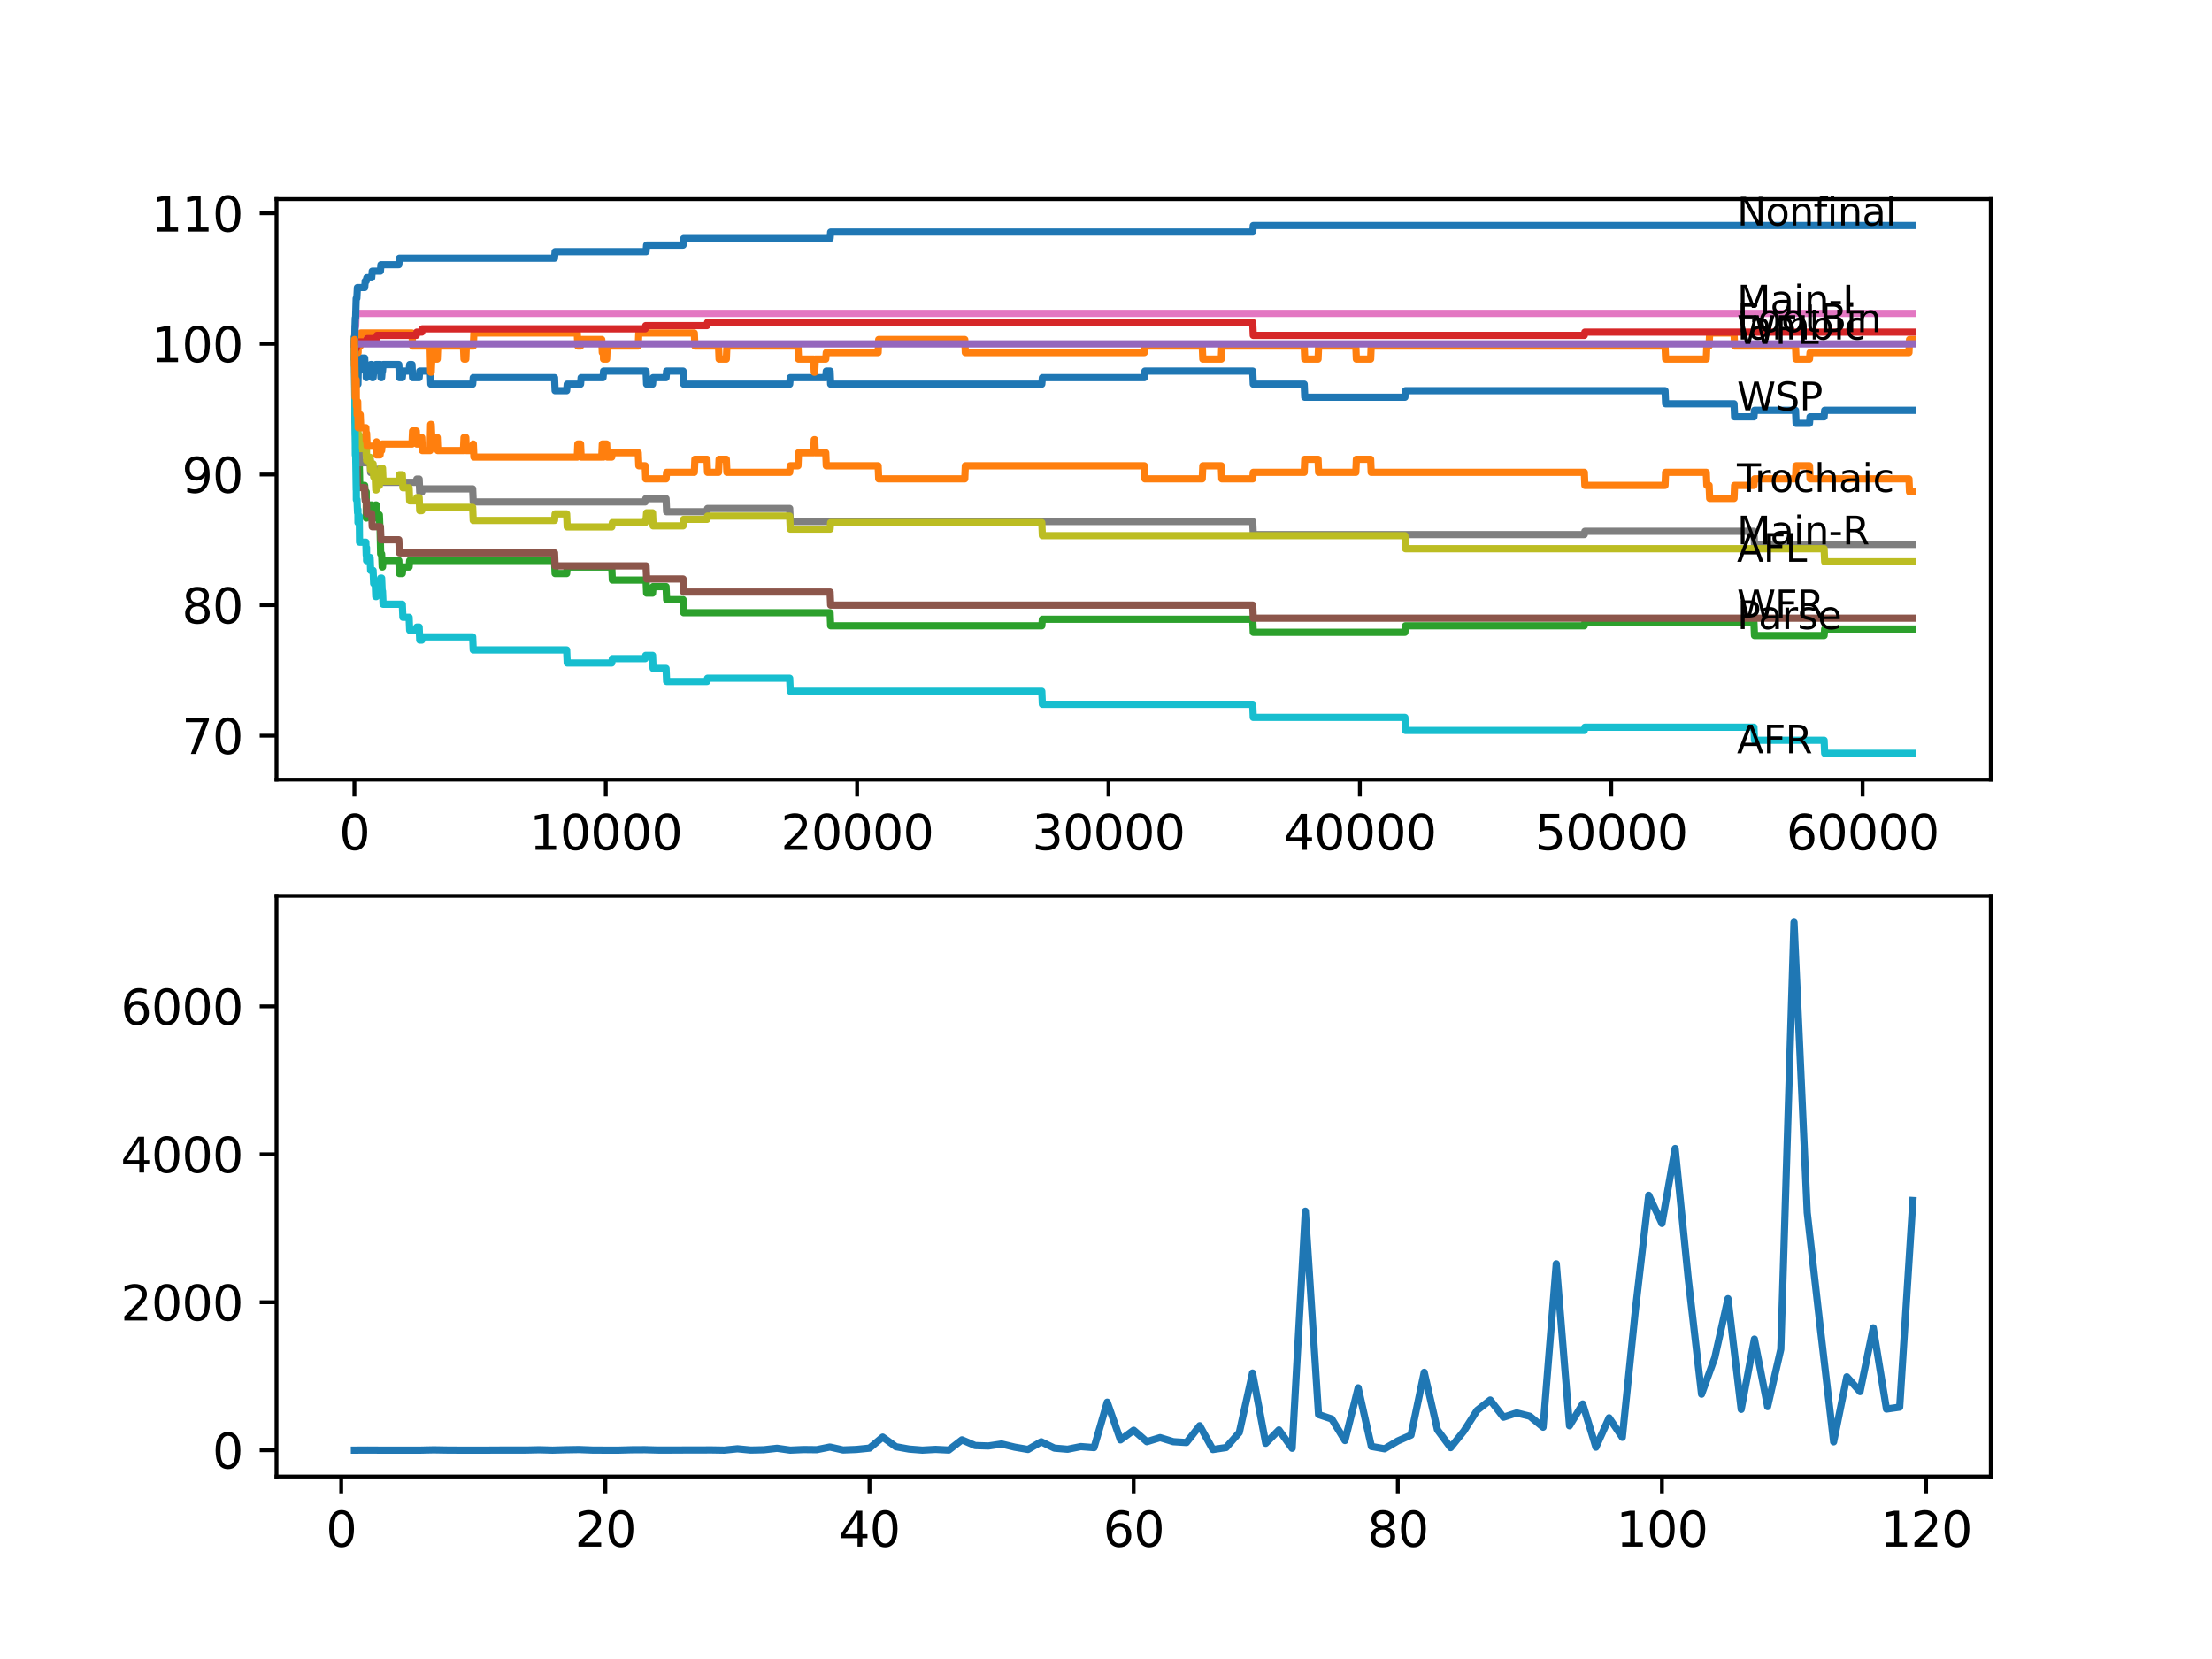 <?xml version="1.0" encoding="utf-8" standalone="no"?>
<!DOCTYPE svg PUBLIC "-//W3C//DTD SVG 1.1//EN"
  "http://www.w3.org/Graphics/SVG/1.1/DTD/svg11.dtd">
<svg xmlns:xlink="http://www.w3.org/1999/xlink" width="460.8pt" height="345.6pt" viewBox="0 0 460.8 345.6" xmlns="http://www.w3.org/2000/svg" version="1.1">
 <defs>
  <style type="text/css">*{stroke-linejoin: round; stroke-linecap: butt}</style>
 </defs>
 <g id="figure_1">
  <g id="patch_1">
   <path d="M 0 345.6 
L 460.8 345.6 
L 460.8 0 
L 0 0 
z
" style="fill: #ffffff"/>
  </g>
  <g id="axes_1">
   <g id="patch_2">
    <path d="M 57.6 162.432 
L 414.72 162.432 
L 414.72 41.472 
L 57.6 41.472 
z
" style="fill: #ffffff"/>
   </g>
   <g id="matplotlib.axis_1">
    <g id="xtick_1">
     <g id="line2d_1">
      <defs>
       <path id="m86ea6224b6" d="M 0 0 
L 0 3.5 
" style="stroke: #000000; stroke-width: 0.8"/>
      </defs>
      <g>
       <use xlink:href="#m86ea6224b6" x="73.827" y="162.432" style="stroke: #000000; stroke-width: 0.8"/>
      </g>
     </g>
     <g id="text_1">
      <!-- 0 -->
      <g transform="translate(70.646 177.03)scale(0.1 -0.1)">
       <defs>
        <path id="DejaVuSans-30" d="M 2034 4250 
Q 1547 4250 1301 3770 
Q 1056 3291 1056 2328 
Q 1056 1369 1301 889 
Q 1547 409 2034 409 
Q 2525 409 2770 889 
Q 3016 1369 3016 2328 
Q 3016 3291 2770 3770 
Q 2525 4250 2034 4250 
z
M 2034 4750 
Q 2819 4750 3233 4129 
Q 3647 3509 3647 2328 
Q 3647 1150 3233 529 
Q 2819 -91 2034 -91 
Q 1250 -91 836 529 
Q 422 1150 422 2328 
Q 422 3509 836 4129 
Q 1250 4750 2034 4750 
z
" transform="scale(0.016)"/>
       </defs>
       <use xlink:href="#DejaVuSans-30"/>
      </g>
     </g>
    </g>
    <g id="xtick_2">
     <g id="line2d_2">
      <g>
       <use xlink:href="#m86ea6224b6" x="126.192" y="162.432" style="stroke: #000000; stroke-width: 0.8"/>
      </g>
     </g>
     <g id="text_2">
      <!-- 10000 -->
      <g transform="translate(110.286 177.03)scale(0.1 -0.1)">
       <defs>
        <path id="DejaVuSans-31" d="M 794 531 
L 1825 531 
L 1825 4091 
L 703 3866 
L 703 4441 
L 1819 4666 
L 2450 4666 
L 2450 531 
L 3481 531 
L 3481 0 
L 794 0 
L 794 531 
z
" transform="scale(0.016)"/>
       </defs>
       <use xlink:href="#DejaVuSans-31"/>
       <use xlink:href="#DejaVuSans-30" x="63.623"/>
       <use xlink:href="#DejaVuSans-30" x="127.246"/>
       <use xlink:href="#DejaVuSans-30" x="190.869"/>
       <use xlink:href="#DejaVuSans-30" x="254.492"/>
      </g>
     </g>
    </g>
    <g id="xtick_3">
     <g id="line2d_3">
      <g>
       <use xlink:href="#m86ea6224b6" x="178.556" y="162.432" style="stroke: #000000; stroke-width: 0.8"/>
      </g>
     </g>
     <g id="text_3">
      <!-- 20000 -->
      <g transform="translate(162.65 177.03)scale(0.1 -0.1)">
       <defs>
        <path id="DejaVuSans-32" d="M 1228 531 
L 3431 531 
L 3431 0 
L 469 0 
L 469 531 
Q 828 903 1448 1529 
Q 2069 2156 2228 2338 
Q 2531 2678 2651 2914 
Q 2772 3150 2772 3378 
Q 2772 3750 2511 3984 
Q 2250 4219 1831 4219 
Q 1534 4219 1204 4116 
Q 875 4013 500 3803 
L 500 4441 
Q 881 4594 1212 4672 
Q 1544 4750 1819 4750 
Q 2544 4750 2975 4387 
Q 3406 4025 3406 3419 
Q 3406 3131 3298 2873 
Q 3191 2616 2906 2266 
Q 2828 2175 2409 1742 
Q 1991 1309 1228 531 
z
" transform="scale(0.016)"/>
       </defs>
       <use xlink:href="#DejaVuSans-32"/>
       <use xlink:href="#DejaVuSans-30" x="63.623"/>
       <use xlink:href="#DejaVuSans-30" x="127.246"/>
       <use xlink:href="#DejaVuSans-30" x="190.869"/>
       <use xlink:href="#DejaVuSans-30" x="254.492"/>
      </g>
     </g>
    </g>
    <g id="xtick_4">
     <g id="line2d_4">
      <g>
       <use xlink:href="#m86ea6224b6" x="230.921" y="162.432" style="stroke: #000000; stroke-width: 0.8"/>
      </g>
     </g>
     <g id="text_4">
      <!-- 30000 -->
      <g transform="translate(215.015 177.03)scale(0.1 -0.1)">
       <defs>
        <path id="DejaVuSans-33" d="M 2597 2516 
Q 3050 2419 3304 2112 
Q 3559 1806 3559 1356 
Q 3559 666 3084 287 
Q 2609 -91 1734 -91 
Q 1441 -91 1130 -33 
Q 819 25 488 141 
L 488 750 
Q 750 597 1062 519 
Q 1375 441 1716 441 
Q 2309 441 2620 675 
Q 2931 909 2931 1356 
Q 2931 1769 2642 2001 
Q 2353 2234 1838 2234 
L 1294 2234 
L 1294 2753 
L 1863 2753 
Q 2328 2753 2575 2939 
Q 2822 3125 2822 3475 
Q 2822 3834 2567 4026 
Q 2313 4219 1838 4219 
Q 1578 4219 1281 4162 
Q 984 4106 628 3988 
L 628 4550 
Q 988 4650 1302 4700 
Q 1616 4750 1894 4750 
Q 2613 4750 3031 4423 
Q 3450 4097 3450 3541 
Q 3450 3153 3228 2886 
Q 3006 2619 2597 2516 
z
" transform="scale(0.016)"/>
       </defs>
       <use xlink:href="#DejaVuSans-33"/>
       <use xlink:href="#DejaVuSans-30" x="63.623"/>
       <use xlink:href="#DejaVuSans-30" x="127.246"/>
       <use xlink:href="#DejaVuSans-30" x="190.869"/>
       <use xlink:href="#DejaVuSans-30" x="254.492"/>
      </g>
     </g>
    </g>
    <g id="xtick_5">
     <g id="line2d_5">
      <g>
       <use xlink:href="#m86ea6224b6" x="283.285" y="162.432" style="stroke: #000000; stroke-width: 0.8"/>
      </g>
     </g>
     <g id="text_5">
      <!-- 40000 -->
      <g transform="translate(267.379 177.03)scale(0.1 -0.1)">
       <defs>
        <path id="DejaVuSans-34" d="M 2419 4116 
L 825 1625 
L 2419 1625 
L 2419 4116 
z
M 2253 4666 
L 3047 4666 
L 3047 1625 
L 3713 1625 
L 3713 1100 
L 3047 1100 
L 3047 0 
L 2419 0 
L 2419 1100 
L 313 1100 
L 313 1709 
L 2253 4666 
z
" transform="scale(0.016)"/>
       </defs>
       <use xlink:href="#DejaVuSans-34"/>
       <use xlink:href="#DejaVuSans-30" x="63.623"/>
       <use xlink:href="#DejaVuSans-30" x="127.246"/>
       <use xlink:href="#DejaVuSans-30" x="190.869"/>
       <use xlink:href="#DejaVuSans-30" x="254.492"/>
      </g>
     </g>
    </g>
    <g id="xtick_6">
     <g id="line2d_6">
      <g>
       <use xlink:href="#m86ea6224b6" x="335.65" y="162.432" style="stroke: #000000; stroke-width: 0.8"/>
      </g>
     </g>
     <g id="text_6">
      <!-- 50000 -->
      <g transform="translate(319.744 177.03)scale(0.1 -0.1)">
       <defs>
        <path id="DejaVuSans-35" d="M 691 4666 
L 3169 4666 
L 3169 4134 
L 1269 4134 
L 1269 2991 
Q 1406 3038 1543 3061 
Q 1681 3084 1819 3084 
Q 2600 3084 3056 2656 
Q 3513 2228 3513 1497 
Q 3513 744 3044 326 
Q 2575 -91 1722 -91 
Q 1428 -91 1123 -41 
Q 819 9 494 109 
L 494 744 
Q 775 591 1075 516 
Q 1375 441 1709 441 
Q 2250 441 2565 725 
Q 2881 1009 2881 1497 
Q 2881 1984 2565 2268 
Q 2250 2553 1709 2553 
Q 1456 2553 1204 2497 
Q 953 2441 691 2322 
L 691 4666 
z
" transform="scale(0.016)"/>
       </defs>
       <use xlink:href="#DejaVuSans-35"/>
       <use xlink:href="#DejaVuSans-30" x="63.623"/>
       <use xlink:href="#DejaVuSans-30" x="127.246"/>
       <use xlink:href="#DejaVuSans-30" x="190.869"/>
       <use xlink:href="#DejaVuSans-30" x="254.492"/>
      </g>
     </g>
    </g>
    <g id="xtick_7">
     <g id="line2d_7">
      <g>
       <use xlink:href="#m86ea6224b6" x="388.014" y="162.432" style="stroke: #000000; stroke-width: 0.8"/>
      </g>
     </g>
     <g id="text_7">
      <!-- 60000 -->
      <g transform="translate(372.108 177.03)scale(0.1 -0.1)">
       <defs>
        <path id="DejaVuSans-36" d="M 2113 2584 
Q 1688 2584 1439 2293 
Q 1191 2003 1191 1497 
Q 1191 994 1439 701 
Q 1688 409 2113 409 
Q 2538 409 2786 701 
Q 3034 994 3034 1497 
Q 3034 2003 2786 2293 
Q 2538 2584 2113 2584 
z
M 3366 4563 
L 3366 3988 
Q 3128 4100 2886 4159 
Q 2644 4219 2406 4219 
Q 1781 4219 1451 3797 
Q 1122 3375 1075 2522 
Q 1259 2794 1537 2939 
Q 1816 3084 2150 3084 
Q 2853 3084 3261 2657 
Q 3669 2231 3669 1497 
Q 3669 778 3244 343 
Q 2819 -91 2113 -91 
Q 1303 -91 875 529 
Q 447 1150 447 2328 
Q 447 3434 972 4092 
Q 1497 4750 2381 4750 
Q 2619 4750 2861 4703 
Q 3103 4656 3366 4563 
z
" transform="scale(0.016)"/>
       </defs>
       <use xlink:href="#DejaVuSans-36"/>
       <use xlink:href="#DejaVuSans-30" x="63.623"/>
       <use xlink:href="#DejaVuSans-30" x="127.246"/>
       <use xlink:href="#DejaVuSans-30" x="190.869"/>
       <use xlink:href="#DejaVuSans-30" x="254.492"/>
      </g>
     </g>
    </g>
   </g>
   <g id="matplotlib.axis_2">
    <g id="ytick_1">
     <g id="line2d_8">
      <defs>
       <path id="m1d8a6bc391" d="M 0 0 
L -3.5 0 
" style="stroke: #000000; stroke-width: 0.8"/>
      </defs>
      <g>
       <use xlink:href="#m1d8a6bc391" x="57.6" y="153.261" style="stroke: #000000; stroke-width: 0.8"/>
      </g>
     </g>
     <g id="text_8">
      <!-- 70 -->
      <g transform="translate(37.875 157.06)scale(0.1 -0.1)">
       <defs>
        <path id="DejaVuSans-37" d="M 525 4666 
L 3525 4666 
L 3525 4397 
L 1831 0 
L 1172 0 
L 2766 4134 
L 525 4134 
L 525 4666 
z
" transform="scale(0.016)"/>
       </defs>
       <use xlink:href="#DejaVuSans-37"/>
       <use xlink:href="#DejaVuSans-30" x="63.623"/>
      </g>
     </g>
    </g>
    <g id="ytick_2">
     <g id="line2d_9">
      <g>
       <use xlink:href="#m1d8a6bc391" x="57.6" y="126.053" style="stroke: #000000; stroke-width: 0.8"/>
      </g>
     </g>
     <g id="text_9">
      <!-- 80 -->
      <g transform="translate(37.875 129.853)scale(0.1 -0.1)">
       <defs>
        <path id="DejaVuSans-38" d="M 2034 2216 
Q 1584 2216 1326 1975 
Q 1069 1734 1069 1313 
Q 1069 891 1326 650 
Q 1584 409 2034 409 
Q 2484 409 2743 651 
Q 3003 894 3003 1313 
Q 3003 1734 2745 1975 
Q 2488 2216 2034 2216 
z
M 1403 2484 
Q 997 2584 770 2862 
Q 544 3141 544 3541 
Q 544 4100 942 4425 
Q 1341 4750 2034 4750 
Q 2731 4750 3128 4425 
Q 3525 4100 3525 3541 
Q 3525 3141 3298 2862 
Q 3072 2584 2669 2484 
Q 3125 2378 3379 2068 
Q 3634 1759 3634 1313 
Q 3634 634 3220 271 
Q 2806 -91 2034 -91 
Q 1263 -91 848 271 
Q 434 634 434 1313 
Q 434 1759 690 2068 
Q 947 2378 1403 2484 
z
M 1172 3481 
Q 1172 3119 1398 2916 
Q 1625 2713 2034 2713 
Q 2441 2713 2670 2916 
Q 2900 3119 2900 3481 
Q 2900 3844 2670 4047 
Q 2441 4250 2034 4250 
Q 1625 4250 1398 4047 
Q 1172 3844 1172 3481 
z
" transform="scale(0.016)"/>
       </defs>
       <use xlink:href="#DejaVuSans-38"/>
       <use xlink:href="#DejaVuSans-30" x="63.623"/>
      </g>
     </g>
    </g>
    <g id="ytick_3">
     <g id="line2d_10">
      <g>
       <use xlink:href="#m1d8a6bc391" x="57.6" y="98.846" style="stroke: #000000; stroke-width: 0.8"/>
      </g>
     </g>
     <g id="text_10">
      <!-- 90 -->
      <g transform="translate(37.875 102.645)scale(0.1 -0.1)">
       <defs>
        <path id="DejaVuSans-39" d="M 703 97 
L 703 672 
Q 941 559 1184 500 
Q 1428 441 1663 441 
Q 2288 441 2617 861 
Q 2947 1281 2994 2138 
Q 2813 1869 2534 1725 
Q 2256 1581 1919 1581 
Q 1219 1581 811 2004 
Q 403 2428 403 3163 
Q 403 3881 828 4315 
Q 1253 4750 1959 4750 
Q 2769 4750 3195 4129 
Q 3622 3509 3622 2328 
Q 3622 1225 3098 567 
Q 2575 -91 1691 -91 
Q 1453 -91 1209 -44 
Q 966 3 703 97 
z
M 1959 2075 
Q 2384 2075 2632 2365 
Q 2881 2656 2881 3163 
Q 2881 3666 2632 3958 
Q 2384 4250 1959 4250 
Q 1534 4250 1286 3958 
Q 1038 3666 1038 3163 
Q 1038 2656 1286 2365 
Q 1534 2075 1959 2075 
z
" transform="scale(0.016)"/>
       </defs>
       <use xlink:href="#DejaVuSans-39"/>
       <use xlink:href="#DejaVuSans-30" x="63.623"/>
      </g>
     </g>
    </g>
    <g id="ytick_4">
     <g id="line2d_11">
      <g>
       <use xlink:href="#m1d8a6bc391" x="57.6" y="71.638" style="stroke: #000000; stroke-width: 0.8"/>
      </g>
     </g>
     <g id="text_11">
      <!-- 100 -->
      <g transform="translate(31.512 75.438)scale(0.1 -0.1)">
       <use xlink:href="#DejaVuSans-31"/>
       <use xlink:href="#DejaVuSans-30" x="63.623"/>
       <use xlink:href="#DejaVuSans-30" x="127.246"/>
      </g>
     </g>
    </g>
    <g id="ytick_5">
     <g id="line2d_12">
      <g>
       <use xlink:href="#m1d8a6bc391" x="57.6" y="44.431" style="stroke: #000000; stroke-width: 0.8"/>
      </g>
     </g>
     <g id="text_12">
      <!-- 110 -->
      <g transform="translate(31.512 48.23)scale(0.1 -0.1)">
       <use xlink:href="#DejaVuSans-31"/>
       <use xlink:href="#DejaVuSans-31" x="63.623"/>
       <use xlink:href="#DejaVuSans-30" x="127.246"/>
      </g>
     </g>
    </g>
   </g>
   <g id="line2d_13">
    <path d="M 73.833 74.359 
L 73.917 70.051 
L 73.932 75.493 
L 73.937 75.493 
L 74.074 70.505 
L 74.189 74.586 
L 74.225 74.586 
L 74.33 73.225 
L 74.372 78.667 
L 74.445 77.307 
L 74.508 77.307 
L 74.561 80.027 
L 74.618 77.307 
L 74.838 77.307 
L 74.959 74.586 
L 75.964 74.586 
L 76.079 77.307 
L 76.21 77.307 
L 76.294 75.946 
L 76.299 78.667 
L 76.315 78.667 
L 76.351 78.667 
L 76.467 77.307 
L 77.095 77.307 
L 77.21 75.946 
L 77.425 75.946 
L 77.54 78.667 
L 77.723 78.667 
L 77.839 77.307 
L 78.163 77.307 
L 78.278 75.946 
L 79.242 75.946 
L 79.357 78.667 
L 79.499 78.667 
L 79.614 77.307 
L 79.682 77.307 
L 79.797 75.946 
L 83.08 75.946 
L 83.195 78.667 
L 83.808 78.667 
L 83.923 77.307 
L 85.222 77.307 
L 85.337 75.946 
L 85.824 75.946 
L 85.939 78.667 
L 87.317 78.667 
L 87.432 77.307 
L 89.642 77.307 
L 89.757 80.027 
L 98.465 80.027 
L 98.58 78.667 
L 115.52 78.667 
L 115.635 81.388 
L 118.044 81.388 
L 118.159 80.027 
L 120.94 80.027 
L 121.055 78.667 
L 125.621 78.667 
L 125.736 77.307 
L 134.586 77.307 
L 134.701 80.027 
L 135.937 80.027 
L 136.052 78.667 
L 138.754 78.667 
L 138.869 77.307 
L 142.305 77.307 
L 142.42 80.027 
L 164.507 80.027 
L 164.622 78.667 
L 172.016 78.667 
L 172.131 77.307 
L 172.927 77.307 
L 173.042 80.027 
L 217.029 80.027 
L 217.144 78.667 
L 238.388 78.667 
L 238.503 77.307 
L 260.962 77.307 
L 261.078 80.027 
L 271.687 80.027 
L 271.802 82.748 
L 292.669 82.748 
L 292.784 81.388 
L 346.861 81.388 
L 346.976 84.108 
L 361.23 84.108 
L 361.345 86.829 
L 365.377 86.829 
L 365.492 85.469 
L 374.038 85.469 
L 374.153 88.19 
L 376.95 88.19 
L 377.065 86.829 
L 379.997 86.829 
L 380.113 85.469 
L 398.487 85.469 
L 398.487 85.469 
" clip-path="url(#p8c57d9eebf)" style="fill: none; stroke: #1f77b4; stroke-width: 1.5; stroke-linecap: square"/>
   </g>
   <g id="line2d_14">
    <path d="M 73.833 74.359 
L 73.843 74.359 
L 73.958 70.731 
L 74.189 70.731 
L 74.231 73.452 
L 74.299 70.731 
L 74.508 70.731 
L 74.597 73.452 
L 74.618 72.092 
L 75.037 72.092 
L 75.152 69.371 
L 85.824 69.371 
L 85.939 72.092 
L 89.594 72.092 
L 89.715 77.533 
L 89.83 77.533 
L 89.945 74.813 
L 91.082 74.813 
L 91.197 72.092 
L 96.543 72.092 
L 96.658 74.813 
L 97.03 74.813 
L 97.145 72.092 
L 98.601 72.092 
L 98.716 69.371 
L 120.254 69.371 
L 120.369 72.092 
L 120.94 72.092 
L 121.055 70.731 
L 125.354 70.731 
L 125.469 73.452 
L 125.621 73.452 
L 125.721 72.092 
L 125.726 74.813 
L 126.375 74.813 
L 126.49 72.092 
L 132.957 72.092 
L 133.073 69.371 
L 144.64 69.371 
L 144.755 72.092 
L 149.683 72.092 
L 149.798 74.813 
L 151.311 74.813 
L 151.426 72.092 
L 166.235 72.092 
L 166.35 74.813 
L 169.508 74.813 
L 169.623 77.533 
L 169.723 77.533 
L 169.838 74.813 
L 172.016 74.813 
L 172.131 73.452 
L 182.934 73.452 
L 183.049 70.731 
L 200.979 70.731 
L 201.094 73.452 
L 238.388 73.452 
L 238.503 72.092 
L 250.453 72.092 
L 250.568 74.813 
L 254.417 74.813 
L 254.532 72.092 
L 271.687 72.092 
L 271.802 74.813 
L 274.577 74.813 
L 274.692 72.092 
L 282.442 72.092 
L 282.558 74.813 
L 285.527 74.813 
L 285.642 72.092 
L 346.861 72.092 
L 346.976 74.813 
L 355.444 74.813 
L 355.559 72.092 
L 356.035 72.092 
L 356.151 69.371 
L 361.23 69.371 
L 361.345 72.092 
L 374.038 72.092 
L 374.153 74.813 
L 376.95 74.813 
L 377.065 73.452 
L 397.67 73.452 
L 397.786 70.731 
L 398.487 70.731 
L 398.487 70.731 
" clip-path="url(#p8c57d9eebf)" style="fill: none; stroke: #ff7f0e; stroke-width: 1.5; stroke-linecap: square"/>
   </g>
   <g id="line2d_15">
    <path d="M 73.833 71.638 
L 73.864 70.731 
L 73.896 76.173 
L 73.906 74.813 
L 74.016 86.149 
L 74.032 84.789 
L 74.063 84.789 
L 74.194 95.672 
L 74.205 95.672 
L 74.33 93.631 
L 74.372 99.073 
L 74.445 97.712 
L 74.513 97.712 
L 74.639 95.672 
L 74.822 95.672 
L 74.943 101.113 
L 75.964 101.113 
L 76.079 103.834 
L 76.21 103.834 
L 76.289 102.473 
L 76.299 107.915 
L 76.304 107.915 
L 76.351 107.915 
L 76.467 106.555 
L 77.095 106.555 
L 77.21 105.194 
L 77.425 105.194 
L 77.54 107.915 
L 77.723 107.915 
L 77.839 106.555 
L 78.163 106.555 
L 78.278 105.194 
L 78.378 105.194 
L 78.43 107.915 
L 78.488 107.235 
L 79.027 107.235 
L 79.142 109.956 
L 79.174 109.956 
L 79.294 115.397 
L 79.499 115.397 
L 79.614 118.118 
L 79.682 118.118 
L 79.797 116.757 
L 83.08 116.757 
L 83.195 119.478 
L 83.808 119.478 
L 83.923 118.118 
L 85.222 118.118 
L 85.337 116.757 
L 115.52 116.757 
L 115.635 119.478 
L 118.044 119.478 
L 118.159 118.118 
L 127.443 118.118 
L 127.559 120.839 
L 134.586 120.839 
L 134.701 123.559 
L 135.937 123.559 
L 136.052 122.199 
L 138.754 122.199 
L 138.869 124.92 
L 142.305 124.92 
L 142.42 127.64 
L 172.927 127.64 
L 173.042 130.361 
L 217.029 130.361 
L 217.144 129.001 
L 260.962 129.001 
L 261.078 131.722 
L 292.669 131.722 
L 292.784 130.361 
L 330.042 130.361 
L 330.157 129.681 
L 365.377 129.681 
L 365.492 132.402 
L 379.997 132.402 
L 380.113 131.041 
L 398.487 131.041 
L 398.487 131.041 
" clip-path="url(#p8c57d9eebf)" style="fill: none; stroke: #2ca02c; stroke-width: 1.5; stroke-linecap: square"/>
   </g>
   <g id="line2d_16">
    <path d="M 73.833 71.638 
L 73.848 71.638 
L 73.901 71.094 
L 73.906 73.815 
L 73.948 72.591 
L 74.205 72.591 
L 74.32 71.91 
L 74.513 71.91 
L 74.629 71.23 
L 76.362 71.23 
L 76.477 70.55 
L 78.43 70.55 
L 78.546 69.87 
L 86.714 69.87 
L 86.83 69.19 
L 87.861 69.19 
L 87.976 68.509 
L 134.403 68.509 
L 134.518 67.829 
L 147.279 67.829 
L 147.394 67.149 
L 260.962 67.149 
L 261.078 69.87 
L 330.042 69.87 
L 330.157 69.19 
L 398.487 69.19 
L 398.487 69.19 
" clip-path="url(#p8c57d9eebf)" style="fill: none; stroke: #d62728; stroke-width: 1.5; stroke-linecap: square"/>
   </g>
   <g id="line2d_17">
    <path d="M 73.833 71.638 
L 398.487 71.638 
L 398.487 71.638 
" clip-path="url(#p8c57d9eebf)" style="fill: none; stroke: #9467bd; stroke-width: 1.5; stroke-linecap: square"/>
   </g>
   <g id="line2d_18">
    <path d="M 73.833 71.638 
L 73.848 71.638 
L 73.99 87.963 
L 74.074 87.963 
L 74.199 96.125 
L 74.33 96.125 
L 74.451 101.567 
L 75.964 101.567 
L 76.079 104.287 
L 76.294 104.287 
L 76.409 107.008 
L 77.425 107.008 
L 77.54 109.729 
L 79.242 109.729 
L 79.357 112.45 
L 83.08 112.45 
L 83.195 115.17 
L 115.52 115.17 
L 115.635 117.891 
L 134.586 117.891 
L 134.701 120.612 
L 142.305 120.612 
L 142.42 123.333 
L 172.927 123.333 
L 173.042 126.053 
L 260.962 126.053 
L 261.078 128.774 
L 398.487 128.774 
L 398.487 128.774 
" clip-path="url(#p8c57d9eebf)" style="fill: none; stroke: #8c564b; stroke-width: 1.5; stroke-linecap: square"/>
   </g>
   <g id="line2d_19">
    <path d="M 73.833 70.731 
L 73.864 70.731 
L 73.995 68.011 
L 74.084 68.011 
L 74.199 65.29 
L 398.487 65.29 
L 398.487 65.29 
" clip-path="url(#p8c57d9eebf)" style="fill: none; stroke: #e377c2; stroke-width: 1.5; stroke-linecap: square"/>
   </g>
   <g id="line2d_20">
    <path d="M 73.833 74.359 
L 73.964 86.875 
L 73.985 86.875 
L 74.105 92.316 
L 74.205 92.316 
L 74.32 91.636 
L 74.513 91.636 
L 74.629 90.956 
L 74.838 90.956 
L 74.959 96.397 
L 76.362 96.397 
L 76.477 95.717 
L 77.095 95.717 
L 77.21 98.438 
L 78.43 98.438 
L 78.546 97.758 
L 79.499 97.758 
L 79.614 100.478 
L 86.714 100.478 
L 86.83 99.798 
L 87.317 99.798 
L 87.432 102.519 
L 87.861 102.519 
L 87.976 101.839 
L 98.465 101.839 
L 98.58 104.559 
L 134.403 104.559 
L 134.518 103.879 
L 138.754 103.879 
L 138.869 106.6 
L 147.279 106.6 
L 147.394 105.92 
L 164.507 105.92 
L 164.622 108.641 
L 260.962 108.641 
L 261.078 111.361 
L 330.042 111.361 
L 330.157 110.681 
L 365.377 110.681 
L 365.492 113.402 
L 398.487 113.402 
L 398.487 113.402 
" clip-path="url(#p8c57d9eebf)" style="fill: none; stroke: #7f7f7f; stroke-width: 1.5; stroke-linecap: square"/>
   </g>
   <g id="line2d_21">
    <path d="M 73.833 70.731 
L 73.964 81.66 
L 73.979 81.66 
L 73.985 80.299 
L 74.021 85.741 
L 74.079 83.474 
L 74.173 87.555 
L 74.194 86.194 
L 74.225 86.194 
L 74.33 88.915 
L 74.335 88.008 
L 74.341 88.008 
L 74.372 86.648 
L 74.377 89.369 
L 74.445 89.369 
L 74.561 89.369 
L 74.676 92.089 
L 74.822 92.089 
L 74.89 90.729 
L 74.896 93.45 
L 74.927 93.45 
L 75.964 93.45 
L 76.079 92.089 
L 76.21 92.089 
L 76.289 94.81 
L 76.32 93.223 
L 76.351 93.223 
L 76.362 95.944 
L 76.461 95.263 
L 77.095 95.263 
L 77.21 97.984 
L 77.425 97.984 
L 77.54 96.624 
L 77.723 96.624 
L 77.839 99.345 
L 78.163 99.345 
L 78.278 102.065 
L 78.378 102.065 
L 78.493 101.158 
L 79.027 101.158 
L 79.142 99.798 
L 79.174 99.798 
L 79.294 97.531 
L 79.682 97.531 
L 79.797 100.252 
L 83.08 100.252 
L 83.195 98.891 
L 83.808 98.891 
L 83.923 101.612 
L 85.222 101.612 
L 85.337 104.333 
L 86.714 104.333 
L 86.83 103.652 
L 87.317 103.652 
L 87.432 106.373 
L 87.861 106.373 
L 87.976 105.693 
L 98.465 105.693 
L 98.58 108.414 
L 115.52 108.414 
L 115.635 107.053 
L 118.044 107.053 
L 118.159 109.774 
L 127.443 109.774 
L 127.559 108.867 
L 134.403 108.867 
L 134.518 108.187 
L 134.586 108.187 
L 134.701 106.827 
L 135.937 106.827 
L 136.052 109.547 
L 142.305 109.547 
L 142.42 108.187 
L 147.279 108.187 
L 147.394 107.507 
L 164.507 107.507 
L 164.622 110.228 
L 172.927 110.228 
L 173.042 108.867 
L 217.029 108.867 
L 217.144 111.588 
L 292.669 111.588 
L 292.784 114.309 
L 379.997 114.309 
L 380.113 117.029 
L 398.487 117.029 
L 398.487 117.029 
" clip-path="url(#p8c57d9eebf)" style="fill: none; stroke: #bcbd22; stroke-width: 1.5; stroke-linecap: square"/>
   </g>
   <g id="line2d_22">
    <path d="M 73.833 70.731 
L 73.979 90.729 
L 73.985 89.369 
L 74.021 94.81 
L 74.074 93.903 
L 74.079 93.903 
L 74.205 102.065 
L 74.225 101.385 
L 74.231 104.106 
L 74.299 104.106 
L 74.372 104.106 
L 74.487 106.827 
L 74.513 106.827 
L 74.561 106.146 
L 74.566 108.867 
L 74.608 108.867 
L 74.822 108.867 
L 74.838 107.507 
L 74.896 112.948 
L 74.917 112.948 
L 76.21 112.948 
L 76.289 115.669 
L 76.32 114.082 
L 76.351 114.082 
L 76.362 116.803 
L 76.461 116.123 
L 77.095 116.123 
L 77.21 118.843 
L 77.723 118.843 
L 77.839 121.564 
L 78.163 121.564 
L 78.278 124.285 
L 78.378 124.285 
L 78.493 122.698 
L 79.027 122.698 
L 79.142 121.337 
L 79.174 121.337 
L 79.289 120.43 
L 79.499 120.43 
L 79.614 123.151 
L 79.682 123.151 
L 79.797 125.872 
L 83.808 125.872 
L 83.923 128.593 
L 85.222 128.593 
L 85.337 131.313 
L 86.714 131.313 
L 86.83 130.633 
L 87.317 130.633 
L 87.432 133.354 
L 87.861 133.354 
L 87.976 132.674 
L 98.465 132.674 
L 98.58 135.395 
L 118.044 135.395 
L 118.159 138.115 
L 127.443 138.115 
L 127.559 137.208 
L 134.403 137.208 
L 134.518 136.528 
L 135.937 136.528 
L 136.052 139.249 
L 138.754 139.249 
L 138.869 141.97 
L 147.279 141.97 
L 147.394 141.29 
L 164.507 141.29 
L 164.622 144.01 
L 217.029 144.01 
L 217.144 146.731 
L 260.962 146.731 
L 261.078 149.452 
L 292.669 149.452 
L 292.784 152.173 
L 330.042 152.173 
L 330.157 151.492 
L 365.377 151.492 
L 365.492 154.213 
L 379.997 154.213 
L 380.113 156.934 
L 398.487 156.934 
L 398.487 156.934 
" clip-path="url(#p8c57d9eebf)" style="fill: none; stroke: #17becf; stroke-width: 1.5; stroke-linecap: square"/>
   </g>
   <g id="line2d_23">
    <path d="M 73.833 71.638 
L 73.848 71.638 
L 74.011 66.242 
L 74.074 66.242 
L 74.199 62.161 
L 74.33 62.161 
L 74.451 59.894 
L 75.964 59.894 
L 76.079 58.533 
L 76.294 58.533 
L 76.409 57.853 
L 77.425 57.853 
L 77.54 56.493 
L 79.242 56.493 
L 79.357 55.132 
L 83.08 55.132 
L 83.195 53.772 
L 115.52 53.772 
L 115.635 52.412 
L 134.586 52.412 
L 134.701 51.051 
L 142.305 51.051 
L 142.42 49.691 
L 172.927 49.691 
L 173.042 48.331 
L 260.962 48.331 
L 261.078 46.97 
L 398.487 46.97 
L 398.487 46.97 
" clip-path="url(#p8c57d9eebf)" style="fill: none; stroke: #1f77b4; stroke-width: 1.5; stroke-linecap: square"/>
   </g>
   <g id="line2d_24">
    <path d="M 73.833 71.638 
L 73.843 70.731 
L 73.859 76.173 
L 73.906 74.586 
L 73.985 82.748 
L 74.026 81.388 
L 74.063 81.388 
L 74.163 79.12 
L 74.168 81.841 
L 74.189 81.841 
L 74.205 79.12 
L 74.236 84.562 
L 74.294 84.562 
L 74.33 84.562 
L 74.372 83.655 
L 74.377 86.376 
L 74.43 86.376 
L 74.508 86.376 
L 74.513 83.655 
L 74.602 89.096 
L 74.613 89.096 
L 74.838 89.096 
L 74.959 86.376 
L 75.037 86.376 
L 75.152 89.096 
L 76.21 89.096 
L 76.289 91.817 
L 76.32 90.23 
L 76.362 90.23 
L 76.477 92.951 
L 78.378 92.951 
L 78.43 92.044 
L 78.436 94.765 
L 78.477 94.765 
L 79.174 94.765 
L 79.289 93.858 
L 79.499 93.858 
L 79.614 92.497 
L 85.824 92.497 
L 85.939 89.777 
L 86.714 89.777 
L 86.83 92.497 
L 87.317 92.497 
L 87.432 91.137 
L 87.861 91.137 
L 87.976 93.858 
L 89.594 93.858 
L 89.715 88.416 
L 89.83 88.416 
L 89.945 91.137 
L 91.082 91.137 
L 91.197 93.858 
L 96.543 93.858 
L 96.658 91.137 
L 97.03 91.137 
L 97.145 93.858 
L 98.465 93.858 
L 98.58 92.497 
L 98.601 92.497 
L 98.716 95.218 
L 120.254 95.218 
L 120.369 92.497 
L 120.94 92.497 
L 121.055 95.218 
L 125.354 95.218 
L 125.469 92.497 
L 125.621 92.497 
L 125.721 95.218 
L 125.731 92.497 
L 126.375 92.497 
L 126.49 95.218 
L 127.443 95.218 
L 127.559 94.311 
L 132.957 94.311 
L 133.073 97.032 
L 134.403 97.032 
L 134.518 99.753 
L 138.754 99.753 
L 138.869 98.392 
L 144.64 98.392 
L 144.755 95.672 
L 147.279 95.672 
L 147.394 98.392 
L 149.683 98.392 
L 149.798 95.672 
L 151.311 95.672 
L 151.426 98.392 
L 164.507 98.392 
L 164.622 97.032 
L 166.235 97.032 
L 166.35 94.311 
L 169.508 94.311 
L 169.623 91.59 
L 169.723 91.59 
L 169.838 94.311 
L 172.016 94.311 
L 172.131 97.032 
L 182.934 97.032 
L 183.049 99.753 
L 200.979 99.753 
L 201.094 97.032 
L 238.388 97.032 
L 238.503 99.753 
L 250.453 99.753 
L 250.568 97.032 
L 254.417 97.032 
L 254.532 99.753 
L 260.962 99.753 
L 261.078 98.392 
L 271.687 98.392 
L 271.802 95.672 
L 274.577 95.672 
L 274.692 98.392 
L 282.442 98.392 
L 282.558 95.672 
L 285.527 95.672 
L 285.642 98.392 
L 330.042 98.392 
L 330.157 101.113 
L 346.861 101.113 
L 346.976 98.392 
L 355.444 98.392 
L 355.559 101.113 
L 356.035 101.113 
L 356.151 103.834 
L 361.23 103.834 
L 361.345 101.113 
L 365.377 101.113 
L 365.492 99.753 
L 374.038 99.753 
L 374.153 97.032 
L 376.95 97.032 
L 377.065 99.753 
L 397.67 99.753 
L 397.786 102.473 
L 398.487 102.473 
L 398.487 102.473 
" clip-path="url(#p8c57d9eebf)" style="fill: none; stroke: #ff7f0e; stroke-width: 1.5; stroke-linecap: square"/>
   </g>
   <g id="patch_3">
    <path d="M 57.6 162.432 
L 57.6 41.472 
" style="fill: none; stroke: #000000; stroke-width: 0.8; stroke-linejoin: miter; stroke-linecap: square"/>
   </g>
   <g id="patch_4">
    <path d="M 414.72 162.432 
L 414.72 41.472 
" style="fill: none; stroke: #000000; stroke-width: 0.8; stroke-linejoin: miter; stroke-linecap: square"/>
   </g>
   <g id="patch_5">
    <path d="M 57.6 162.432 
L 414.72 162.432 
" style="fill: none; stroke: #000000; stroke-width: 0.8; stroke-linejoin: miter; stroke-linecap: square"/>
   </g>
   <g id="patch_6">
    <path d="M 57.6 41.472 
L 414.72 41.472 
" style="fill: none; stroke: #000000; stroke-width: 0.8; stroke-linejoin: miter; stroke-linecap: square"/>
   </g>
   <g id="text_13">
    <!-- WSP -->
    <g transform="translate(361.832 85.469)scale(0.08 -0.08)">
     <defs>
      <path id="DejaVuSans-57" d="M 213 4666 
L 850 4666 
L 1831 722 
L 2809 4666 
L 3519 4666 
L 4500 722 
L 5478 4666 
L 6119 4666 
L 4947 0 
L 4153 0 
L 3169 4050 
L 2175 0 
L 1381 0 
L 213 4666 
z
" transform="scale(0.016)"/>
      <path id="DejaVuSans-53" d="M 3425 4513 
L 3425 3897 
Q 3066 4069 2747 4153 
Q 2428 4238 2131 4238 
Q 1616 4238 1336 4038 
Q 1056 3838 1056 3469 
Q 1056 3159 1242 3001 
Q 1428 2844 1947 2747 
L 2328 2669 
Q 3034 2534 3370 2195 
Q 3706 1856 3706 1288 
Q 3706 609 3251 259 
Q 2797 -91 1919 -91 
Q 1588 -91 1214 -16 
Q 841 59 441 206 
L 441 856 
Q 825 641 1194 531 
Q 1563 422 1919 422 
Q 2459 422 2753 634 
Q 3047 847 3047 1241 
Q 3047 1584 2836 1778 
Q 2625 1972 2144 2069 
L 1759 2144 
Q 1053 2284 737 2584 
Q 422 2884 422 3419 
Q 422 4038 858 4394 
Q 1294 4750 2059 4750 
Q 2388 4750 2728 4690 
Q 3069 4631 3425 4513 
z
" transform="scale(0.016)"/>
      <path id="DejaVuSans-50" d="M 1259 4147 
L 1259 2394 
L 2053 2394 
Q 2494 2394 2734 2622 
Q 2975 2850 2975 3272 
Q 2975 3691 2734 3919 
Q 2494 4147 2053 4147 
L 1259 4147 
z
M 628 4666 
L 2053 4666 
Q 2838 4666 3239 4311 
Q 3641 3956 3641 3272 
Q 3641 2581 3239 2228 
Q 2838 1875 2053 1875 
L 1259 1875 
L 1259 0 
L 628 0 
L 628 4666 
z
" transform="scale(0.016)"/>
     </defs>
     <use xlink:href="#DejaVuSans-57"/>
     <use xlink:href="#DejaVuSans-53" x="98.877"/>
     <use xlink:href="#DejaVuSans-50" x="162.354"/>
    </g>
   </g>
   <g id="text_14">
    <!-- Iambic -->
    <g transform="translate(361.832 70.731)scale(0.08 -0.08)">
     <defs>
      <path id="DejaVuSans-49" d="M 628 4666 
L 1259 4666 
L 1259 0 
L 628 0 
L 628 4666 
z
" transform="scale(0.016)"/>
      <path id="DejaVuSans-61" d="M 2194 1759 
Q 1497 1759 1228 1600 
Q 959 1441 959 1056 
Q 959 750 1161 570 
Q 1363 391 1709 391 
Q 2188 391 2477 730 
Q 2766 1069 2766 1631 
L 2766 1759 
L 2194 1759 
z
M 3341 1997 
L 3341 0 
L 2766 0 
L 2766 531 
Q 2569 213 2275 61 
Q 1981 -91 1556 -91 
Q 1019 -91 701 211 
Q 384 513 384 1019 
Q 384 1609 779 1909 
Q 1175 2209 1959 2209 
L 2766 2209 
L 2766 2266 
Q 2766 2663 2505 2880 
Q 2244 3097 1772 3097 
Q 1472 3097 1187 3025 
Q 903 2953 641 2809 
L 641 3341 
Q 956 3463 1253 3523 
Q 1550 3584 1831 3584 
Q 2591 3584 2966 3190 
Q 3341 2797 3341 1997 
z
" transform="scale(0.016)"/>
      <path id="DejaVuSans-6d" d="M 3328 2828 
Q 3544 3216 3844 3400 
Q 4144 3584 4550 3584 
Q 5097 3584 5394 3201 
Q 5691 2819 5691 2113 
L 5691 0 
L 5113 0 
L 5113 2094 
Q 5113 2597 4934 2840 
Q 4756 3084 4391 3084 
Q 3944 3084 3684 2787 
Q 3425 2491 3425 1978 
L 3425 0 
L 2847 0 
L 2847 2094 
Q 2847 2600 2669 2842 
Q 2491 3084 2119 3084 
Q 1678 3084 1418 2786 
Q 1159 2488 1159 1978 
L 1159 0 
L 581 0 
L 581 3500 
L 1159 3500 
L 1159 2956 
Q 1356 3278 1631 3431 
Q 1906 3584 2284 3584 
Q 2666 3584 2933 3390 
Q 3200 3197 3328 2828 
z
" transform="scale(0.016)"/>
      <path id="DejaVuSans-62" d="M 3116 1747 
Q 3116 2381 2855 2742 
Q 2594 3103 2138 3103 
Q 1681 3103 1420 2742 
Q 1159 2381 1159 1747 
Q 1159 1113 1420 752 
Q 1681 391 2138 391 
Q 2594 391 2855 752 
Q 3116 1113 3116 1747 
z
M 1159 2969 
Q 1341 3281 1617 3432 
Q 1894 3584 2278 3584 
Q 2916 3584 3314 3078 
Q 3713 2572 3713 1747 
Q 3713 922 3314 415 
Q 2916 -91 2278 -91 
Q 1894 -91 1617 61 
Q 1341 213 1159 525 
L 1159 0 
L 581 0 
L 581 4863 
L 1159 4863 
L 1159 2969 
z
" transform="scale(0.016)"/>
      <path id="DejaVuSans-69" d="M 603 3500 
L 1178 3500 
L 1178 0 
L 603 0 
L 603 3500 
z
M 603 4863 
L 1178 4863 
L 1178 4134 
L 603 4134 
L 603 4863 
z
" transform="scale(0.016)"/>
      <path id="DejaVuSans-63" d="M 3122 3366 
L 3122 2828 
Q 2878 2963 2633 3030 
Q 2388 3097 2138 3097 
Q 1578 3097 1268 2742 
Q 959 2388 959 1747 
Q 959 1106 1268 751 
Q 1578 397 2138 397 
Q 2388 397 2633 464 
Q 2878 531 3122 666 
L 3122 134 
Q 2881 22 2623 -34 
Q 2366 -91 2075 -91 
Q 1284 -91 818 406 
Q 353 903 353 1747 
Q 353 2603 823 3093 
Q 1294 3584 2113 3584 
Q 2378 3584 2631 3529 
Q 2884 3475 3122 3366 
z
" transform="scale(0.016)"/>
     </defs>
     <use xlink:href="#DejaVuSans-49"/>
     <use xlink:href="#DejaVuSans-61" x="29.492"/>
     <use xlink:href="#DejaVuSans-6d" x="90.771"/>
     <use xlink:href="#DejaVuSans-62" x="188.184"/>
     <use xlink:href="#DejaVuSans-69" x="251.66"/>
     <use xlink:href="#DejaVuSans-63" x="279.443"/>
    </g>
   </g>
   <g id="text_15">
    <!-- Parse -->
    <g transform="translate(361.832 131.041)scale(0.08 -0.08)">
     <defs>
      <path id="DejaVuSans-72" d="M 2631 2963 
Q 2534 3019 2420 3045 
Q 2306 3072 2169 3072 
Q 1681 3072 1420 2755 
Q 1159 2438 1159 1844 
L 1159 0 
L 581 0 
L 581 3500 
L 1159 3500 
L 1159 2956 
Q 1341 3275 1631 3429 
Q 1922 3584 2338 3584 
Q 2397 3584 2469 3576 
Q 2541 3569 2628 3553 
L 2631 2963 
z
" transform="scale(0.016)"/>
      <path id="DejaVuSans-73" d="M 2834 3397 
L 2834 2853 
Q 2591 2978 2328 3040 
Q 2066 3103 1784 3103 
Q 1356 3103 1142 2972 
Q 928 2841 928 2578 
Q 928 2378 1081 2264 
Q 1234 2150 1697 2047 
L 1894 2003 
Q 2506 1872 2764 1633 
Q 3022 1394 3022 966 
Q 3022 478 2636 193 
Q 2250 -91 1575 -91 
Q 1294 -91 989 -36 
Q 684 19 347 128 
L 347 722 
Q 666 556 975 473 
Q 1284 391 1588 391 
Q 1994 391 2212 530 
Q 2431 669 2431 922 
Q 2431 1156 2273 1281 
Q 2116 1406 1581 1522 
L 1381 1569 
Q 847 1681 609 1914 
Q 372 2147 372 2553 
Q 372 3047 722 3315 
Q 1072 3584 1716 3584 
Q 2034 3584 2315 3537 
Q 2597 3491 2834 3397 
z
" transform="scale(0.016)"/>
      <path id="DejaVuSans-65" d="M 3597 1894 
L 3597 1613 
L 953 1613 
Q 991 1019 1311 708 
Q 1631 397 2203 397 
Q 2534 397 2845 478 
Q 3156 559 3463 722 
L 3463 178 
Q 3153 47 2828 -22 
Q 2503 -91 2169 -91 
Q 1331 -91 842 396 
Q 353 884 353 1716 
Q 353 2575 817 3079 
Q 1281 3584 2069 3584 
Q 2775 3584 3186 3129 
Q 3597 2675 3597 1894 
z
M 3022 2063 
Q 3016 2534 2758 2815 
Q 2500 3097 2075 3097 
Q 1594 3097 1305 2825 
Q 1016 2553 972 2059 
L 3022 2063 
z
" transform="scale(0.016)"/>
     </defs>
     <use xlink:href="#DejaVuSans-50"/>
     <use xlink:href="#DejaVuSans-61" x="55.803"/>
     <use xlink:href="#DejaVuSans-72" x="117.082"/>
     <use xlink:href="#DejaVuSans-73" x="158.195"/>
     <use xlink:href="#DejaVuSans-65" x="210.295"/>
    </g>
   </g>
   <g id="text_16">
    <!-- FootBin -->
    <g transform="translate(361.832 69.19)scale(0.08 -0.08)">
     <defs>
      <path id="DejaVuSans-46" d="M 628 4666 
L 3309 4666 
L 3309 4134 
L 1259 4134 
L 1259 2759 
L 3109 2759 
L 3109 2228 
L 1259 2228 
L 1259 0 
L 628 0 
L 628 4666 
z
" transform="scale(0.016)"/>
      <path id="DejaVuSans-6f" d="M 1959 3097 
Q 1497 3097 1228 2736 
Q 959 2375 959 1747 
Q 959 1119 1226 758 
Q 1494 397 1959 397 
Q 2419 397 2687 759 
Q 2956 1122 2956 1747 
Q 2956 2369 2687 2733 
Q 2419 3097 1959 3097 
z
M 1959 3584 
Q 2709 3584 3137 3096 
Q 3566 2609 3566 1747 
Q 3566 888 3137 398 
Q 2709 -91 1959 -91 
Q 1206 -91 779 398 
Q 353 888 353 1747 
Q 353 2609 779 3096 
Q 1206 3584 1959 3584 
z
" transform="scale(0.016)"/>
      <path id="DejaVuSans-74" d="M 1172 4494 
L 1172 3500 
L 2356 3500 
L 2356 3053 
L 1172 3053 
L 1172 1153 
Q 1172 725 1289 603 
Q 1406 481 1766 481 
L 2356 481 
L 2356 0 
L 1766 0 
Q 1100 0 847 248 
Q 594 497 594 1153 
L 594 3053 
L 172 3053 
L 172 3500 
L 594 3500 
L 594 4494 
L 1172 4494 
z
" transform="scale(0.016)"/>
      <path id="DejaVuSans-42" d="M 1259 2228 
L 1259 519 
L 2272 519 
Q 2781 519 3026 730 
Q 3272 941 3272 1375 
Q 3272 1813 3026 2020 
Q 2781 2228 2272 2228 
L 1259 2228 
z
M 1259 4147 
L 1259 2741 
L 2194 2741 
Q 2656 2741 2882 2914 
Q 3109 3088 3109 3444 
Q 3109 3797 2882 3972 
Q 2656 4147 2194 4147 
L 1259 4147 
z
M 628 4666 
L 2241 4666 
Q 2963 4666 3353 4366 
Q 3744 4066 3744 3513 
Q 3744 3084 3544 2831 
Q 3344 2578 2956 2516 
Q 3422 2416 3680 2098 
Q 3938 1781 3938 1306 
Q 3938 681 3513 340 
Q 3088 0 2303 0 
L 628 0 
L 628 4666 
z
" transform="scale(0.016)"/>
      <path id="DejaVuSans-6e" d="M 3513 2113 
L 3513 0 
L 2938 0 
L 2938 2094 
Q 2938 2591 2744 2837 
Q 2550 3084 2163 3084 
Q 1697 3084 1428 2787 
Q 1159 2491 1159 1978 
L 1159 0 
L 581 0 
L 581 3500 
L 1159 3500 
L 1159 2956 
Q 1366 3272 1645 3428 
Q 1925 3584 2291 3584 
Q 2894 3584 3203 3211 
Q 3513 2838 3513 2113 
z
" transform="scale(0.016)"/>
     </defs>
     <use xlink:href="#DejaVuSans-46"/>
     <use xlink:href="#DejaVuSans-6f" x="53.895"/>
     <use xlink:href="#DejaVuSans-6f" x="115.076"/>
     <use xlink:href="#DejaVuSans-74" x="176.258"/>
     <use xlink:href="#DejaVuSans-42" x="215.467"/>
     <use xlink:href="#DejaVuSans-69" x="284.07"/>
     <use xlink:href="#DejaVuSans-6e" x="311.854"/>
    </g>
   </g>
   <g id="text_17">
    <!-- WFL -->
    <g transform="translate(361.832 71.638)scale(0.08 -0.08)">
     <defs>
      <path id="DejaVuSans-4c" d="M 628 4666 
L 1259 4666 
L 1259 531 
L 3531 531 
L 3531 0 
L 628 0 
L 628 4666 
z
" transform="scale(0.016)"/>
     </defs>
     <use xlink:href="#DejaVuSans-57"/>
     <use xlink:href="#DejaVuSans-46" x="98.877"/>
     <use xlink:href="#DejaVuSans-4c" x="156.396"/>
    </g>
   </g>
   <g id="text_18">
    <!-- WFR -->
    <g transform="translate(361.832 128.774)scale(0.08 -0.08)">
     <defs>
      <path id="DejaVuSans-52" d="M 2841 2188 
Q 3044 2119 3236 1894 
Q 3428 1669 3622 1275 
L 4263 0 
L 3584 0 
L 2988 1197 
Q 2756 1666 2539 1819 
Q 2322 1972 1947 1972 
L 1259 1972 
L 1259 0 
L 628 0 
L 628 4666 
L 2053 4666 
Q 2853 4666 3247 4331 
Q 3641 3997 3641 3322 
Q 3641 2881 3436 2590 
Q 3231 2300 2841 2188 
z
M 1259 4147 
L 1259 2491 
L 2053 2491 
Q 2509 2491 2742 2702 
Q 2975 2913 2975 3322 
Q 2975 3731 2742 3939 
Q 2509 4147 2053 4147 
L 1259 4147 
z
" transform="scale(0.016)"/>
     </defs>
     <use xlink:href="#DejaVuSans-57"/>
     <use xlink:href="#DejaVuSans-46" x="98.877"/>
     <use xlink:href="#DejaVuSans-52" x="156.396"/>
    </g>
   </g>
   <g id="text_19">
    <!-- Main-L -->
    <g transform="translate(361.832 65.29)scale(0.08 -0.08)">
     <defs>
      <path id="DejaVuSans-4d" d="M 628 4666 
L 1569 4666 
L 2759 1491 
L 3956 4666 
L 4897 4666 
L 4897 0 
L 4281 0 
L 4281 4097 
L 3078 897 
L 2444 897 
L 1241 4097 
L 1241 0 
L 628 0 
L 628 4666 
z
" transform="scale(0.016)"/>
      <path id="DejaVuSans-2d" d="M 313 2009 
L 1997 2009 
L 1997 1497 
L 313 1497 
L 313 2009 
z
" transform="scale(0.016)"/>
     </defs>
     <use xlink:href="#DejaVuSans-4d"/>
     <use xlink:href="#DejaVuSans-61" x="86.279"/>
     <use xlink:href="#DejaVuSans-69" x="147.559"/>
     <use xlink:href="#DejaVuSans-6e" x="175.342"/>
     <use xlink:href="#DejaVuSans-2d" x="238.721"/>
     <use xlink:href="#DejaVuSans-4c" x="274.805"/>
    </g>
   </g>
   <g id="text_20">
    <!-- Main-R -->
    <g transform="translate(361.832 113.402)scale(0.08 -0.08)">
     <use xlink:href="#DejaVuSans-4d"/>
     <use xlink:href="#DejaVuSans-61" x="86.279"/>
     <use xlink:href="#DejaVuSans-69" x="147.559"/>
     <use xlink:href="#DejaVuSans-6e" x="175.342"/>
     <use xlink:href="#DejaVuSans-2d" x="238.721"/>
     <use xlink:href="#DejaVuSans-52" x="274.805"/>
    </g>
   </g>
   <g id="text_21">
    <!-- AFL -->
    <g transform="translate(361.832 117.029)scale(0.08 -0.08)">
     <defs>
      <path id="DejaVuSans-41" d="M 2188 4044 
L 1331 1722 
L 3047 1722 
L 2188 4044 
z
M 1831 4666 
L 2547 4666 
L 4325 0 
L 3669 0 
L 3244 1197 
L 1141 1197 
L 716 0 
L 50 0 
L 1831 4666 
z
" transform="scale(0.016)"/>
     </defs>
     <use xlink:href="#DejaVuSans-41"/>
     <use xlink:href="#DejaVuSans-46" x="68.408"/>
     <use xlink:href="#DejaVuSans-4c" x="125.928"/>
    </g>
   </g>
   <g id="text_22">
    <!-- AFR -->
    <g transform="translate(361.832 156.934)scale(0.08 -0.08)">
     <use xlink:href="#DejaVuSans-41"/>
     <use xlink:href="#DejaVuSans-46" x="68.408"/>
     <use xlink:href="#DejaVuSans-52" x="125.928"/>
    </g>
   </g>
   <g id="text_23">
    <!-- Nonfinal -->
    <g transform="translate(361.832 46.97)scale(0.08 -0.08)">
     <defs>
      <path id="DejaVuSans-4e" d="M 628 4666 
L 1478 4666 
L 3547 763 
L 3547 4666 
L 4159 4666 
L 4159 0 
L 3309 0 
L 1241 3903 
L 1241 0 
L 628 0 
L 628 4666 
z
" transform="scale(0.016)"/>
      <path id="DejaVuSans-66" d="M 2375 4863 
L 2375 4384 
L 1825 4384 
Q 1516 4384 1395 4259 
Q 1275 4134 1275 3809 
L 1275 3500 
L 2222 3500 
L 2222 3053 
L 1275 3053 
L 1275 0 
L 697 0 
L 697 3053 
L 147 3053 
L 147 3500 
L 697 3500 
L 697 3744 
Q 697 4328 969 4595 
Q 1241 4863 1831 4863 
L 2375 4863 
z
" transform="scale(0.016)"/>
      <path id="DejaVuSans-6c" d="M 603 4863 
L 1178 4863 
L 1178 0 
L 603 0 
L 603 4863 
z
" transform="scale(0.016)"/>
     </defs>
     <use xlink:href="#DejaVuSans-4e"/>
     <use xlink:href="#DejaVuSans-6f" x="74.805"/>
     <use xlink:href="#DejaVuSans-6e" x="135.986"/>
     <use xlink:href="#DejaVuSans-66" x="199.365"/>
     <use xlink:href="#DejaVuSans-69" x="234.57"/>
     <use xlink:href="#DejaVuSans-6e" x="262.354"/>
     <use xlink:href="#DejaVuSans-61" x="325.732"/>
     <use xlink:href="#DejaVuSans-6c" x="387.012"/>
    </g>
   </g>
   <g id="text_24">
    <!-- Trochaic -->
    <g transform="translate(361.832 102.473)scale(0.08 -0.08)">
     <defs>
      <path id="DejaVuSans-54" d="M -19 4666 
L 3928 4666 
L 3928 4134 
L 2272 4134 
L 2272 0 
L 1638 0 
L 1638 4134 
L -19 4134 
L -19 4666 
z
" transform="scale(0.016)"/>
      <path id="DejaVuSans-68" d="M 3513 2113 
L 3513 0 
L 2938 0 
L 2938 2094 
Q 2938 2591 2744 2837 
Q 2550 3084 2163 3084 
Q 1697 3084 1428 2787 
Q 1159 2491 1159 1978 
L 1159 0 
L 581 0 
L 581 4863 
L 1159 4863 
L 1159 2956 
Q 1366 3272 1645 3428 
Q 1925 3584 2291 3584 
Q 2894 3584 3203 3211 
Q 3513 2838 3513 2113 
z
" transform="scale(0.016)"/>
     </defs>
     <use xlink:href="#DejaVuSans-54"/>
     <use xlink:href="#DejaVuSans-72" x="46.334"/>
     <use xlink:href="#DejaVuSans-6f" x="85.197"/>
     <use xlink:href="#DejaVuSans-63" x="146.379"/>
     <use xlink:href="#DejaVuSans-68" x="201.359"/>
     <use xlink:href="#DejaVuSans-61" x="264.738"/>
     <use xlink:href="#DejaVuSans-69" x="326.018"/>
     <use xlink:href="#DejaVuSans-63" x="353.801"/>
    </g>
   </g>
  </g>
  <g id="axes_2">
   <g id="patch_7">
    <path d="M 57.6 307.584 
L 414.72 307.584 
L 414.72 186.624 
L 57.6 186.624 
z
" style="fill: #ffffff"/>
   </g>
   <g id="matplotlib.axis_3">
    <g id="xtick_8">
     <g id="line2d_25">
      <g>
       <use xlink:href="#m86ea6224b6" x="71.081" y="307.584" style="stroke: #000000; stroke-width: 0.8"/>
      </g>
     </g>
     <g id="text_25">
      <!-- 0 -->
      <g transform="translate(67.9 322.182)scale(0.1 -0.1)">
       <use xlink:href="#DejaVuSans-30"/>
      </g>
     </g>
    </g>
    <g id="xtick_9">
     <g id="line2d_26">
      <g>
       <use xlink:href="#m86ea6224b6" x="126.108" y="307.584" style="stroke: #000000; stroke-width: 0.8"/>
      </g>
     </g>
     <g id="text_26">
      <!-- 20 -->
      <g transform="translate(119.745 322.182)scale(0.1 -0.1)">
       <use xlink:href="#DejaVuSans-32"/>
       <use xlink:href="#DejaVuSans-30" x="63.623"/>
      </g>
     </g>
    </g>
    <g id="xtick_10">
     <g id="line2d_27">
      <g>
       <use xlink:href="#m86ea6224b6" x="181.134" y="307.584" style="stroke: #000000; stroke-width: 0.8"/>
      </g>
     </g>
     <g id="text_27">
      <!-- 40 -->
      <g transform="translate(174.771 322.182)scale(0.1 -0.1)">
       <use xlink:href="#DejaVuSans-34"/>
       <use xlink:href="#DejaVuSans-30" x="63.623"/>
      </g>
     </g>
    </g>
    <g id="xtick_11">
     <g id="line2d_28">
      <g>
       <use xlink:href="#m86ea6224b6" x="236.16" y="307.584" style="stroke: #000000; stroke-width: 0.8"/>
      </g>
     </g>
     <g id="text_28">
      <!-- 60 -->
      <g transform="translate(229.798 322.182)scale(0.1 -0.1)">
       <use xlink:href="#DejaVuSans-36"/>
       <use xlink:href="#DejaVuSans-30" x="63.623"/>
      </g>
     </g>
    </g>
    <g id="xtick_12">
     <g id="line2d_29">
      <g>
       <use xlink:href="#m86ea6224b6" x="291.186" y="307.584" style="stroke: #000000; stroke-width: 0.8"/>
      </g>
     </g>
     <g id="text_29">
      <!-- 80 -->
      <g transform="translate(284.824 322.182)scale(0.1 -0.1)">
       <use xlink:href="#DejaVuSans-38"/>
       <use xlink:href="#DejaVuSans-30" x="63.623"/>
      </g>
     </g>
    </g>
    <g id="xtick_13">
     <g id="line2d_30">
      <g>
       <use xlink:href="#m86ea6224b6" x="346.212" y="307.584" style="stroke: #000000; stroke-width: 0.8"/>
      </g>
     </g>
     <g id="text_30">
      <!-- 100 -->
      <g transform="translate(336.669 322.182)scale(0.1 -0.1)">
       <use xlink:href="#DejaVuSans-31"/>
       <use xlink:href="#DejaVuSans-30" x="63.623"/>
       <use xlink:href="#DejaVuSans-30" x="127.246"/>
      </g>
     </g>
    </g>
    <g id="xtick_14">
     <g id="line2d_31">
      <g>
       <use xlink:href="#m86ea6224b6" x="401.239" y="307.584" style="stroke: #000000; stroke-width: 0.8"/>
      </g>
     </g>
     <g id="text_31">
      <!-- 120 -->
      <g transform="translate(391.695 322.182)scale(0.1 -0.1)">
       <use xlink:href="#DejaVuSans-31"/>
       <use xlink:href="#DejaVuSans-32" x="63.623"/>
       <use xlink:href="#DejaVuSans-30" x="127.246"/>
      </g>
     </g>
    </g>
   </g>
   <g id="matplotlib.axis_4">
    <g id="ytick_6">
     <g id="line2d_32">
      <g>
       <use xlink:href="#m1d8a6bc391" x="57.6" y="302.101" style="stroke: #000000; stroke-width: 0.8"/>
      </g>
     </g>
     <g id="text_32">
      <!-- 0 -->
      <g transform="translate(44.237 305.9)scale(0.1 -0.1)">
       <use xlink:href="#DejaVuSans-30"/>
      </g>
     </g>
    </g>
    <g id="ytick_7">
     <g id="line2d_33">
      <g>
       <use xlink:href="#m1d8a6bc391" x="57.6" y="271.282" style="stroke: #000000; stroke-width: 0.8"/>
      </g>
     </g>
     <g id="text_33">
      <!-- 2000 -->
      <g transform="translate(25.15 275.081)scale(0.1 -0.1)">
       <use xlink:href="#DejaVuSans-32"/>
       <use xlink:href="#DejaVuSans-30" x="63.623"/>
       <use xlink:href="#DejaVuSans-30" x="127.246"/>
       <use xlink:href="#DejaVuSans-30" x="190.869"/>
      </g>
     </g>
    </g>
    <g id="ytick_8">
     <g id="line2d_34">
      <g>
       <use xlink:href="#m1d8a6bc391" x="57.6" y="240.462" style="stroke: #000000; stroke-width: 0.8"/>
      </g>
     </g>
     <g id="text_34">
      <!-- 4000 -->
      <g transform="translate(25.15 244.262)scale(0.1 -0.1)">
       <use xlink:href="#DejaVuSans-34"/>
       <use xlink:href="#DejaVuSans-30" x="63.623"/>
       <use xlink:href="#DejaVuSans-30" x="127.246"/>
       <use xlink:href="#DejaVuSans-30" x="190.869"/>
      </g>
     </g>
    </g>
    <g id="ytick_9">
     <g id="line2d_35">
      <g>
       <use xlink:href="#m1d8a6bc391" x="57.6" y="209.643" style="stroke: #000000; stroke-width: 0.8"/>
      </g>
     </g>
     <g id="text_35">
      <!-- 6000 -->
      <g transform="translate(25.15 213.442)scale(0.1 -0.1)">
       <use xlink:href="#DejaVuSans-36"/>
       <use xlink:href="#DejaVuSans-30" x="63.623"/>
       <use xlink:href="#DejaVuSans-30" x="127.246"/>
       <use xlink:href="#DejaVuSans-30" x="190.869"/>
      </g>
     </g>
    </g>
   </g>
   <g id="line2d_36">
    <path d="M 73.833 302.086 
L 76.584 302.07 
L 79.335 302.086 
L 82.087 302.086 
L 84.838 302.086 
L 87.589 302.086 
L 90.341 302.024 
L 93.092 302.07 
L 95.843 302.086 
L 98.595 302.086 
L 101.346 302.086 
L 104.097 302.07 
L 106.848 302.07 
L 109.6 302.07 
L 112.351 302.009 
L 115.102 302.086 
L 117.854 302.009 
L 120.605 301.963 
L 123.356 302.07 
L 126.108 302.086 
L 128.859 302.086 
L 131.61 302.009 
L 134.362 301.993 
L 137.113 302.07 
L 139.864 302.07 
L 142.615 302.055 
L 145.367 302.055 
L 148.118 302.04 
L 150.869 302.086 
L 153.621 301.808 
L 156.372 302.07 
L 159.123 302.009 
L 161.875 301.701 
L 164.626 302.086 
L 167.377 301.963 
L 170.129 301.993 
L 172.88 301.439 
L 175.631 302.055 
L 178.382 301.947 
L 181.134 301.67 
L 183.885 299.374 
L 186.636 301.377 
L 189.388 301.87 
L 192.139 302.086 
L 194.89 301.932 
L 197.642 302.07 
L 200.393 299.944 
L 203.144 301.13 
L 205.896 301.223 
L 208.647 300.807 
L 211.398 301.469 
L 214.15 301.947 
L 216.901 300.345 
L 219.652 301.67 
L 222.403 301.901 
L 225.155 301.346 
L 227.906 301.562 
L 230.657 292.1 
L 233.409 299.959 
L 236.16 297.941 
L 238.911 300.329 
L 241.663 299.482 
L 244.414 300.329 
L 247.165 300.499 
L 249.917 297.001 
L 252.668 301.963 
L 255.419 301.546 
L 258.17 298.418 
L 260.922 286.029 
L 263.673 300.668 
L 266.424 297.879 
L 269.176 301.701 
L 271.927 252.312 
L 274.678 294.674 
L 277.43 295.598 
L 280.181 300.083 
L 282.932 289.111 
L 285.684 301.315 
L 288.435 301.808 
L 291.186 300.175 
L 293.938 298.958 
L 296.689 285.875 
L 299.44 297.848 
L 302.191 301.562 
L 304.943 298.126 
L 307.694 293.811 
L 310.445 291.653 
L 313.197 295.229 
L 315.948 294.335 
L 318.699 295.028 
L 321.451 297.309 
L 324.202 263.269 
L 326.953 297.016 
L 329.705 292.47 
L 332.456 301.469 
L 335.207 295.352 
L 337.958 299.42 
L 340.71 272.653 
L 343.461 248.999 
L 346.212 254.87 
L 348.964 239.245 
L 351.715 266.597 
L 354.466 290.436 
L 357.218 282.839 
L 359.969 270.542 
L 362.72 293.595 
L 365.472 278.956 
L 368.223 293.025 
L 370.974 281.082 
L 373.725 192.122 
L 376.477 252.605 
L 379.228 276.845 
L 381.979 300.36 
L 384.731 286.815 
L 387.482 289.897 
L 390.233 276.614 
L 392.985 293.533 
L 395.736 293.133 
L 398.487 250.093 
" clip-path="url(#pbca4169dc1)" style="fill: none; stroke: #1f77b4; stroke-width: 1.5; stroke-linecap: square"/>
   </g>
   <g id="patch_8">
    <path d="M 57.6 307.584 
L 57.6 186.624 
" style="fill: none; stroke: #000000; stroke-width: 0.8; stroke-linejoin: miter; stroke-linecap: square"/>
   </g>
   <g id="patch_9">
    <path d="M 414.72 307.584 
L 414.72 186.624 
" style="fill: none; stroke: #000000; stroke-width: 0.8; stroke-linejoin: miter; stroke-linecap: square"/>
   </g>
   <g id="patch_10">
    <path d="M 57.6 307.584 
L 414.72 307.584 
" style="fill: none; stroke: #000000; stroke-width: 0.8; stroke-linejoin: miter; stroke-linecap: square"/>
   </g>
   <g id="patch_11">
    <path d="M 57.6 186.624 
L 414.72 186.624 
" style="fill: none; stroke: #000000; stroke-width: 0.8; stroke-linejoin: miter; stroke-linecap: square"/>
   </g>
  </g>
 </g>
 <defs>
  <clipPath id="p8c57d9eebf">
   <rect x="57.6" y="41.472" width="357.12" height="120.96"/>
  </clipPath>
  <clipPath id="pbca4169dc1">
   <rect x="57.6" y="186.624" width="357.12" height="120.96"/>
  </clipPath>
 </defs>
</svg>
